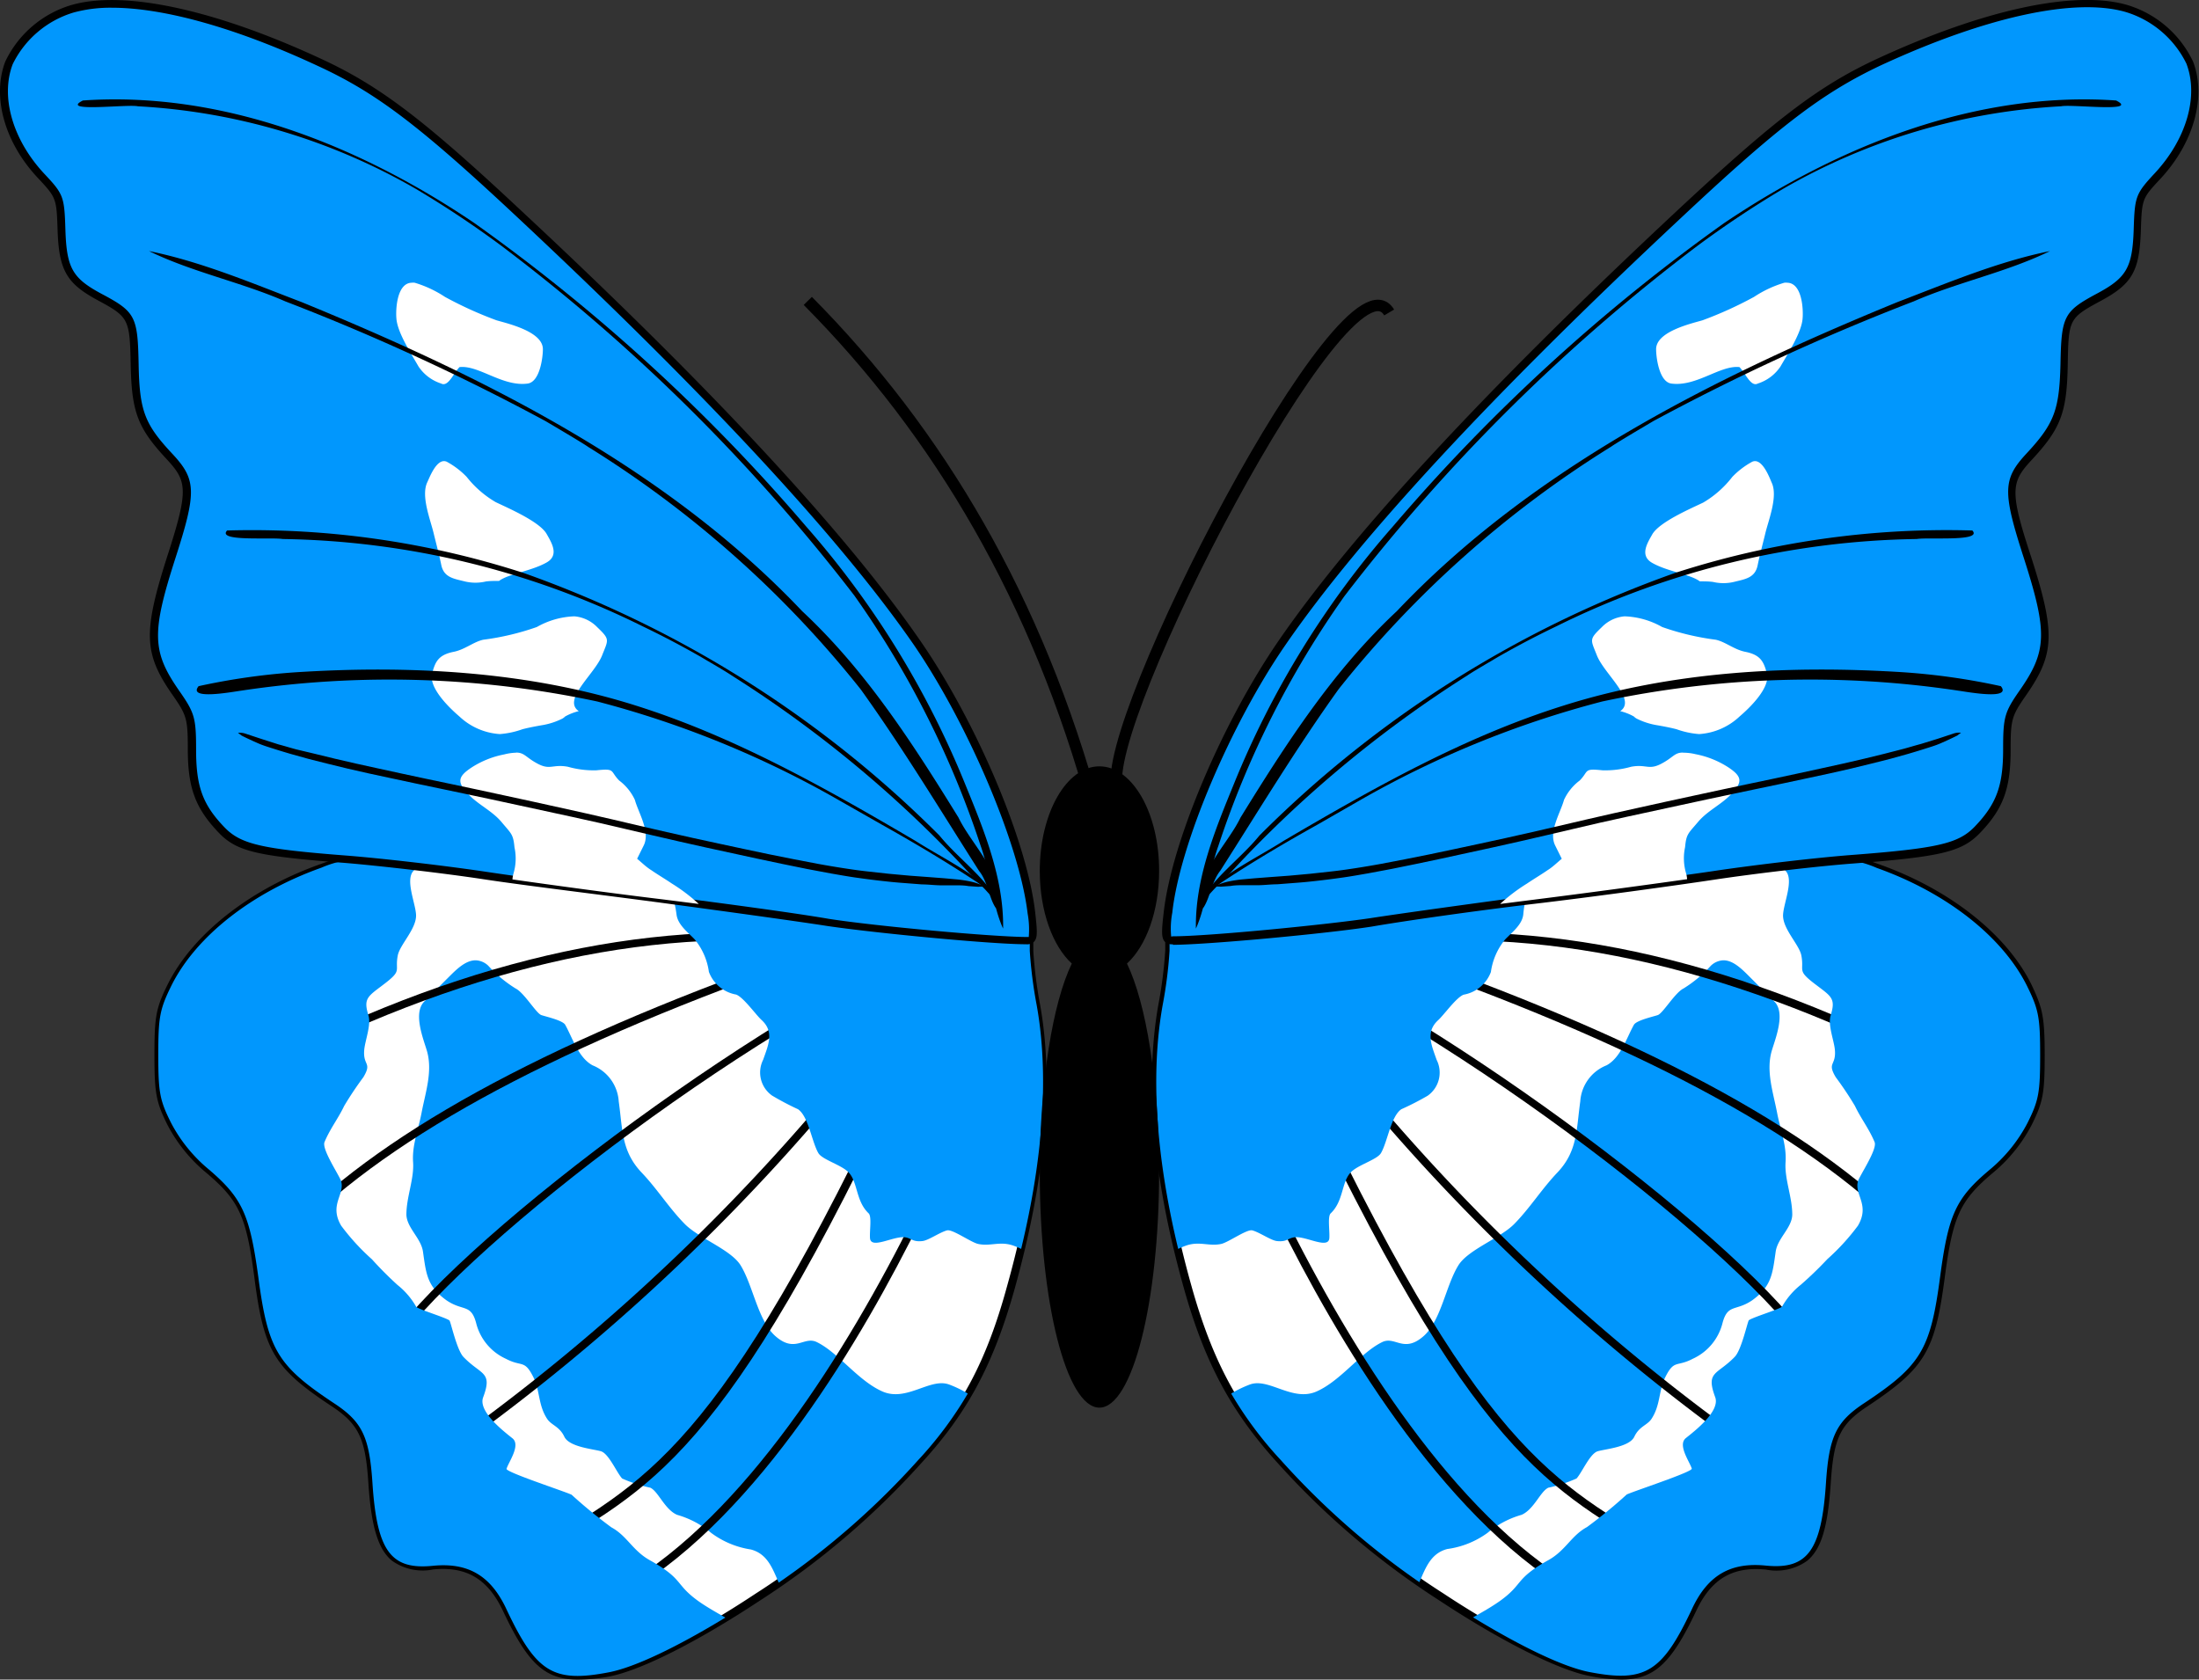 <svg id="Layer_1" data-name="Layer 1" xmlns="http://www.w3.org/2000/svg" viewBox="0 0 193.66 147.92"><rect x="0" y="0" width="193.66" height="147.92" fill="#333333" stroke="none"/><defs><style>.cls-1{fill:#fff;}.cls-2{fill:#0197fd;}.cls-3{fill:none;stroke:#000;stroke-width:1.01px;}</style></defs><title>2</title><g id="g3193"><g id="path3409"><path class="cls-1" d="M140,147.25c-2.72-.52-7.7-3-13.1-6.61a70,70,0,0,1-14.22-12.1c-4-4.39-6.28-8.61-8.12-15.19-2.7-9.64-3.45-18-2.24-24.81a38.9,38.9,0,0,0,.6-4.8V82.31l4.73-.25c5.21-.28,10.11-.87,31.73-3.79,23.07-3.12,22.41-3.08,25.91-1.83,6.13,2.18,11.06,6,13.22,10.38,1,2.06,1.16,2.74,1.16,6.09s-.13,4-1.12,6a13.37,13.37,0,0,1-3.34,4.11c-3,2.49-3.63,3.93-4.35,9.42-.85,6.42-1.69,7.82-6.68,11.13-2.47,1.63-3.09,2.94-3.36,7-.39,6-1.63,7.69-5.32,7.31-3.09-.31-5.11.88-6.5,3.83-2.62,5.57-4.12,6.49-9,5.54Z"/><path d="M142.79,147.92a15.14,15.14,0,0,1-2.82-.32h0c-2.74-.53-7.81-3.08-13.23-6.66a70.08,70.08,0,0,1-14.28-12.16c-4-4.42-6.35-8.72-8.2-15.33-2.72-9.7-3.47-18.1-2.24-25a38.5,38.5,0,0,0,.6-4.74V82l5.07-.27c5.16-.28,10.2-.88,31.7-3.79L141,77.7c21-2.84,21-2.84,24.22-1.68l.25.09c6.21,2.2,11.22,6.15,13.41,10.55,1,2.1,1.19,2.86,1.19,6.25s-.14,4.13-1.15,6.17a13.73,13.73,0,0,1-3.42,4.22c-2.89,2.43-3.52,3.81-4.23,9.2-.86,6.52-1.75,8-6.83,11.37-2.38,1.57-2.95,2.77-3.21,6.73s-.85,5.84-2.08,6.86a4.65,4.65,0,0,1-3.63.77c-2.93-.29-4.82.82-6.14,3.64C147.26,146.33,145.78,147.92,142.79,147.92ZM103.31,82.64v1.1a39.11,39.11,0,0,1-.61,4.86c-1.21,6.76-.46,15.06,2.23,24.66,1.82,6.5,4.08,10.72,8,15.05a69.44,69.44,0,0,0,14.15,12c5.34,3.53,10.31,6,13,6.56h0c4.71.91,6.08.06,8.63-5.35,1.45-3.08,3.63-4.36,6.85-4a4,4,0,0,0,3.11-.61c1-.87,1.59-2.78,1.83-6.37.27-4.15,1-5.57,3.51-7.26,4.9-3.25,5.69-4.57,6.53-10.88.74-5.56,1.45-7.09,4.47-9.63a13,13,0,0,0,3.25-4c1-1.93,1.08-2.58,1.08-5.86S179.25,89,178.25,87c-2.12-4.25-7-8.06-13-10.21l-.25-.09c-3.08-1.1-3.08-1.1-23.89,1.72l-1.61.22c-21.52,2.91-26.57,3.51-31.76,3.79Z"/></g><g id="path3411"><path class="cls-2" d="M151.67,84.58a1.7,1.7,0,0,0-1,.47,11.25,11.25,0,0,1-2.4,2c-.77.38-1.82,2.2-2.28,2.35s-1.89.47-2.1.86c-.66,1.19-1.16,2.88-2.4,3.56A3.67,3.67,0,0,0,139.17,97c-.35,2.46-.22,4.36-2,6.25-1.38,1.44-2.42,3.13-3.82,4.55-1.23,1.25-4.05,2.25-4.91,3.63-1.1,1.77-1.51,4.77-3,6.18-1.81,1.65-2.57,0-3.74.6-1.87.92-3.61,3.38-5.74,4.33s-4.2-1.22-5.88-.61a9.8,9.8,0,0,0-1.65.8,33.24,33.24,0,0,0,4.36,5.85A68.91,68.91,0,0,0,125,139.34c.55-1.26,1-2.54,2.46-2.92A7.79,7.79,0,0,0,131,135a8.1,8.1,0,0,1,3-1.59c1.09-.47,1.66-2.07,2.36-2.39a12.39,12.39,0,0,0,2.48-.81c.48-.52,1.18-2.2,1.87-2.4s2.79-.37,3.22-1.28,1.12-1,1.5-1.55c.82-1.23.63-2.51,1.24-3.72.78-1.55,1-.85,2.4-1.59a4.71,4.71,0,0,0,2.63-3.16c.46-1.71,1.16-1,2.62-2,1.7-1.23,1.78-2.32,2.06-4.28.17-1.19,1.43-2.09,1.46-3.25,0-1.58-.69-3.13-.59-4.63s-.45-2.8-.75-4.37c-.35-1.82-1-3.68-.45-5.49.33-1.09,1.23-3.34.18-4.32-.7-.66-1.32-1.33-2-2S152.65,84.49,151.67,84.58Z"/></g><g id="path3413"><path d="M142.5,142.23c-11.85-4.41-21.7-19.15-27.88-30.73C108,99.1,103.83,86.95,104.07,86.31l.47-.21-.12.33h0l.32,0c0,1.84,16,46.94,38,55.12Zm-38.08-55.8-.12.31Z"/></g><g id="path3415"><path d="M144.61,136C135,130.22,128,126,110.43,86.94l.64-.28c17.46,38.87,24.35,43,33.9,48.78Z"/></g><g id="path3417"><path d="M155.8,129.21a180.56,180.56,0,0,1-43.91-43.06l.57-.4a179.89,179.89,0,0,0,43.74,42.9Z"/></g><g id="path3419"><path d="M160.16,121c-1.62-6-24.54-25.07-44.89-35.65l.33-.61c18.91,9.83,43.43,29.39,45.24,36.08Z"/></g><g id="path3421"><path d="M166.74,107.7c-9-8.64-24.29-16.56-46.88-24.22l.23-.65c22.69,7.69,38.11,15.67,47.14,24.37Z"/></g><g id="path3423"><path d="M174.35,96.53c-18-10-34.34-14.5-49.93-13.62l0-.69c15.72-.89,32.19,3.6,50.32,13.71Z"/></g><g id="path3425"><path class="cls-2" d="M160.8,75.65c-1,0-2.42.16-4.29.37.3.27.56.49.74.67.75.79-.16,2.81-.22,3.86-.07,1.23,1.43,2.64,1.61,3.6.28,1.45-.47,1.26,1.34,2.62,1.32,1,1.7,1.19,1.24,2.66-.26.82.29,2.19.37,3,.14,1.46-.72,1.1.08,2.44a29.33,29.33,0,0,1,1.69,2.53c.52,1.1,1.24,2,1.73,3.18.27.64-1.35,3-1.47,3.47-.31,1.19,1.08,2.07,0,3.9a19.56,19.56,0,0,1-2.7,2.95,31.66,31.66,0,0,1-2.32,2.24,6.65,6.65,0,0,0-1.65,1.92c-.12.21-2.57.94-2.93,1.21-.11.08-.64,2.6-1.24,3.22-1.55,1.61-2.58,1.26-1.73,3.55.47,1.25-1.82,3-2.58,3.61s.36,2.12.52,2.69c.08.29-5.16,2-5.73,2.28a42.66,42.66,0,0,1-3.5,2.87c-1.39.75-1.87,2.06-3.4,2.91-3,1.68-2.15,2.08-4.27,3.6-.75.53-1.59,1-2.36,1.44,4.27,2.6,8,4.39,10.27,4.82,4.9.94,6.39,0,9-5.54,1.39-3,3.41-4.15,6.5-3.84,3.69.37,4.92-1.32,5.31-7.31.27-4.06.9-5.37,3.37-7,5-3.31,5.83-4.7,6.68-11.12.73-5.49,1.38-6.92,4.35-9.42a13.42,13.42,0,0,0,3.34-4.12c1-2,1.12-2.69,1.12-6s-.13-4-1.16-6.09c-2.16-4.33-7.09-8.2-13.22-10.38A9.59,9.59,0,0,0,160.8,75.65Z"/></g><g id="path3176"><path class="cls-2" d="M134.41,78.94c-16.88,2.27-22,2.86-26.71,3.11L103,82.3v1.44a38.9,38.9,0,0,1-.61,4.79c-1.07,6-.61,13.23,1.37,21.46a5.73,5.73,0,0,1,.72-.3c1.17-.4,2,.1,3.08-.14.64-.15,2.26-1.32,2.73-1.19.64.17,1.65.89,2.17.94.9.1,1-.3,1.61-.34,1-.07,2.92,1.07,3,.09.05-.62-.17-1.91.12-2.19,1.12-1.06.95-2.68,1.72-3.56.61-.7,2.36-1.15,2.71-1.75.58-1,.87-3.23,1.79-3.86a24.59,24.59,0,0,0,2.32-1.19,2.49,2.49,0,0,0,.79-3.16c-.44-1.27-1-2.44.12-3.48.55-.5,1.59-2,2.26-2.26a3.14,3.14,0,0,0,2.4-2,5.72,5.72,0,0,1,1.26-2.87c.58-.61,1.48-1.27,1.59-2.18A11.45,11.45,0,0,1,134.41,78.94Z"/></g></g><g id="path3429"><path class="cls-2" d="M102.85,80.34c.71-6.12,5.19-16.66,10.1-23.78q9.8-14.21,34.81-37.57c8.84-8.26,12.58-11.11,17.71-13.48,9.31-4.31,17.24-6,21.79-4.73a9.13,9.13,0,0,1,5.6,4.76c1.15,3,0,6.92-2.84,10-1.63,1.75-1.69,1.9-1.78,4.71-.11,3.5-.68,4.5-3.37,5.95-2.85,1.53-3,1.81-3.07,5.94s-.57,5.41-3.07,8.1c-2,2.13-2,3.13-.18,8.75,2.18,6.77,2.13,8.48-.37,12.06-1.3,1.86-1.4,2.24-1.4,5,0,3.33-.61,5-2.58,7-1.52,1.59-3.32,2-11,2.61-3.06.24-8.56.87-12.22,1.42s-10.82,1.51-15.91,2.15-11.53,1.52-14.3,2c-4.13.65-14.35,1.59-17.47,1.61-.68,0-.72-.23-.46-2.48Z"/><path d="M103.28,83.16a.89.89,0,0,1-.71-.24c-.31-.34-.27-1-.08-2.62.72-6.21,5.18-16.72,10.16-23.94,6.51-9.44,18.24-22.1,34.86-37.63,8.83-8.25,12.66-11.16,17.8-13.55,9.38-4.34,17.41-6.07,22-4.75a9.41,9.41,0,0,1,5.83,5c1.19,3.12.05,7.19-2.91,10.35-1.57,1.68-1.6,1.76-1.69,4.49-.12,3.62-.75,4.73-3.55,6.24s-2.82,1.62-2.89,5.65c-.08,4.18-.61,5.58-3.16,8.33-1.8,1.94-2,2.67-.11,8.41,2.21,6.85,2.14,8.69-.42,12.36-1.25,1.8-1.34,2.11-1.34,4.79,0,3.4-.65,5.17-2.68,7.29-1.61,1.68-3.39,2.11-11.21,2.71-3.06.23-8.53.87-12.19,1.42S140.21,79,135.12,79.6s-11.54,1.52-14.29,2c-4.11.64-14.42,1.59-17.52,1.61Zm-.19-.7a.42.42,0,0,0,.2,0c3.07,0,13.33-1,17.41-1.6,2.76-.43,9.18-1.31,14.31-2s12.23-1.6,15.91-2.15,9.17-1.19,12.24-1.42c7.51-.58,9.32-1,10.76-2.5,1.91-2,2.49-3.58,2.49-6.81,0-2.82.12-3.26,1.46-5.18,2.42-3.47,2.47-5.12.33-11.76-1.85-5.74-1.82-6.85.26-9.09,2.45-2.64,2.9-3.82,3-7.88.08-4.24.29-4.65,3.26-6.24,2.57-1.38,3.08-2.28,3.19-5.65.09-2.89.18-3.12,1.87-4.94,2.78-3,3.87-6.76,2.77-9.64a8.78,8.78,0,0,0-5.37-4.55c-4.47-1.28-12.32.44-21.55,4.71C160.56,8.16,156.77,11,148,19.23c-16.58,15.5-28.28,28.12-34.76,37.52-4.84,7-9.35,17.61-10,23.63a7.44,7.44,0,0,0-.1,2.08Z"/></g><path class="cls-1" d="M157.41,24.9a1.16,1.16,0,0,0-.27,0,9.93,9.93,0,0,0-2.67,1.25,34,34,0,0,1-4.54,2.06c-1,.29-4.12,1-4.08,2.57,0,.65.25,2.85,1.34,3,2.2.3,4.31-1.64,6-1.45.51.51,1,1.78,1.61,1.45a3.78,3.78,0,0,0,2-1.5c.64-1.12,1.87-3,1.95-4.24C158.82,27.28,158.72,24.94,157.41,24.9Zm-2.84,15.71a.6.6,0,0,0-.32.09A7.13,7.13,0,0,0,152.56,42,9,9,0,0,1,150,44.26c-1.08.52-3.89,1.72-4.5,2.82-.39.7-1.14,1.84,0,2.49,1.35.77,3.36,1,4.2,1.63.39,0,.78,0,1.16.05a4,4,0,0,0,1.84,0c1-.25,1.86-.35,2.09-1.46.19-.94.45-1.87.68-2.83.29-1.19,1.12-3.25.56-4.45C155.85,42.1,155.31,40.63,154.57,40.61ZM143.08,54.28a3.15,3.15,0,0,0-2,.94c-1.16,1.11-1,1.09-.45,2.49.65,1.66,3.54,3.9,2.06,4.92a4.75,4.75,0,0,1,1.2.47,1.23,1.23,0,0,0,.23.18,6.26,6.26,0,0,0,1.65.56c.64.11,1.24.22,1.87.38a7.56,7.56,0,0,0,2,.43,5.72,5.72,0,0,0,3.56-1.55c.82-.7,2.75-2.52,2.4-3.81-.27-1-.54-1.61-1.87-1.88-1-.19-1.76-.88-2.63-1.07a23,23,0,0,1-4.72-1.12A7.19,7.19,0,0,0,143.08,54.28Zm5.12,12c-.75,0-.84.44-1.93,1s-1.29,0-2.63.25a8.35,8.35,0,0,1-2.52.31c-1.7-.18-1.17.06-2,.9a4.48,4.48,0,0,0-1.38,1.7c-.32,1.16-1.37,2.79-.79,4l.59,1.19c-.41.34-.8.73-1.24,1-.61.42-1.21.77-1.83,1.19a15.62,15.62,0,0,0-2.36,1.79l3-.38c4.15-.52,9.58-1.25,13.47-1.8a2.61,2.61,0,0,0-.1-.55,4.65,4.65,0,0,1-.08-2.27c.11-1.17.27-1.19,1.14-2.22s2.08-1.53,3-2.53.89-1.47-.33-2.28a8.11,8.11,0,0,0-2.89-1.16A4.55,4.55,0,0,0,148.2,66.29Z"/><path id="path3219" d="M105.94,80c-.87-2.91,2.09-5.47,3.31-8,4-6.48,8.14-12.93,13.76-18.17,12-12.66,28.05-20.65,44.1-27.23,4.4-1.68,8.81-3.55,13.43-4.49-3.83,1.87-8.11,2.73-12,4.43a198.52,198.52,0,0,0-23.15,10.66c2.38-1.37-2.73,1.59-3.49,2.13a93.85,93.85,0,0,0-24,21.35c-3.71,5.17-7,10.62-10.43,16C106.69,77.66,106.56,79.13,105.94,80Z"/><path id="path3434" d="M105.59,79.68c1.18-2.36,3.62-4,5.33-6.1a97.94,97.94,0,0,1,36.59-23.12,77.71,77.71,0,0,1,26.19-3.74c.92,1-3.76.58-4.91.75a73.76,73.76,0,0,0-31.73,7.69c-1.92.92-3.81,1.92-5.66,3,1.77-1-1.38.78-2.18,1.33a104.41,104.41,0,0,0-20.94,17.46C107.33,77.78,106.5,78.85,105.59,79.68Z"/><path id="path3225" d="M105.93,78.84c2-2,4.72-3.27,7.12-4.79,7.87-4.62,15.88-9.16,24.65-11.91,9.64-3.05,20-3.57,30-2.93a58.45,58.45,0,0,1,8.51,1.22c1,1.24-2.92.51-3.72.4a87.77,87.77,0,0,0-31.39.95,86.84,86.84,0,0,0-21.46,8.77L116,72.64C112.54,74.57,109.14,76.6,105.93,78.84Z"/><path id="path3437" d="M106.91,78.25c-.06-.26.51-.37.65-.44a4.7,4.7,0,0,1,.7-.19c.33-.07.66-.12,1-.16l1.22-.11,1.44-.11,1.63-.12,1.86-.17,2-.22c.7-.08,1.39-.18,2.09-.29s1.41-.23,2.12-.36l2.14-.41,2.15-.43,2.18-.46,2.24-.48,2.3-.5,2.31-.52,2.34-.54,2.35-.55,2.36-.54,2.39-.53,2.4-.53,2.4-.52,2.36-.51,2.31-.49,2.24-.47,2.15-.46,2.07-.45,2-.44,1.86-.43,1.76-.43,1.67-.43c.53-.14,1-.29,1.57-.44l1.49-.46,1.36-.45a1.53,1.53,0,0,1,.68-.08l-.33.25c-.48.24-1,.48-1.46.68s-.94.34-1.41.49-1,.31-1.48.45l-1.58.44-1.67.42-1.76.43-1.85.42-2,.43-2.06.44-2.15.45-2.24.47-2.31.49-2.36.51-2.4.52-2.4.52-2.39.53-2.36.55-2.35.55-2.34.54-2.32.52-2.3.5-2.25.49-2.18.46-2.16.44-2.13.4c-.7.12-1.41.25-2.11.35s-1.38.19-2.07.27-1.33.15-2,.2l-1.82.14c-.53,0-1.06.07-1.59.08l-1.34,0c-.39,0-.77,0-1.16.07l-.86.06a2.23,2.23,0,0,0-.48,0c.91-.55.42-.29.24-.13Z"/><path id="path3230" d="M105.32,81.78c-.08-4.41,1.7-8.71,3.36-12.77a79.6,79.6,0,0,1,14-22.66,161.51,161.51,0,0,1,29.17-26.71C161.93,12.85,174,8,186.36,8.85c2.12,1.07-3.93.31-4.84.51A54.85,54.85,0,0,0,157,16.65a89.07,89.07,0,0,0-7.51,5,163.19,163.19,0,0,0-31.08,30.84,82.76,82.76,0,0,0-11.11,22C106.46,76.8,106.28,79.66,105.32,81.78Z"/><g id="g3285"><g id="path3443"><path class="cls-1" d="M53.62,147.25c2.72-.52,7.7-3,13.1-6.61a70.07,70.07,0,0,0,14.22-12.1c4-4.39,6.28-8.61,8.12-15.19,2.7-9.64,3.45-18,2.24-24.81a38.72,38.72,0,0,1-.6-4.8V82.31L86,82.05c-5.21-.28-10.11-.87-31.73-3.79-23.07-3.12-22.41-3.08-25.91-1.83-6.13,2.18-11.06,6-13.22,10.38-1,2.06-1.16,2.74-1.16,6.09s.13,4,1.12,6A13.37,13.37,0,0,0,18.4,103c3,2.49,3.63,3.93,4.35,9.42.85,6.42,1.69,7.82,6.68,11.13,2.47,1.63,3.09,2.94,3.36,7,.39,6,1.63,7.69,5.32,7.31,3.09-.31,5.11.88,6.5,3.83,2.62,5.57,4.12,6.49,9,5.54Z"/><path d="M50.87,147.92c-3,0-4.47-1.59-6.58-6.06-1.33-2.81-3.22-3.93-6.14-3.64a4.65,4.65,0,0,1-3.63-.77c-1.22-1-1.83-3-2.08-6.86s-.83-5.16-3.21-6.73c-5.08-3.36-6-4.85-6.83-11.37-.71-5.39-1.35-6.77-4.23-9.2a13.74,13.74,0,0,1-3.42-4.22c-1-2-1.15-2.78-1.15-6.17s.14-4.14,1.19-6.25C17,82.26,22,78.31,28.2,76.11l.25-.09c3.24-1.16,3.24-1.16,24.23,1.68l1.61.22c21.5,2.91,26.53,3.51,31.7,3.79L91,82v1.76a39,39,0,0,0,.6,4.74c1.23,6.86.47,15.26-2.24,25-1.85,6.62-4.15,10.92-8.2,15.33a70.1,70.1,0,0,1-14.28,12.16c-5.5,3.63-10.44,6.12-13.23,6.66A15.15,15.15,0,0,1,50.87,147.92ZM39,137.49c2.71,0,4.6,1.31,5.9,4.08,2.55,5.41,3.91,6.26,8.63,5.35h0c2.66-.51,7.63-3,13-6.56a69.44,69.44,0,0,0,14.15-12c4-4.33,6.22-8.55,8-15.05,2.69-9.6,3.44-17.9,2.23-24.66a39,39,0,0,1-.61-4.86v-1.1l-4.4-.24c-5.19-.28-10.24-.88-31.76-3.79l-1.61-.22c-20.82-2.82-20.82-2.82-23.89-1.72l-.25.09c-6,2.15-10.91,6-13,10.21-1,2-1.12,2.63-1.12,5.94s.12,3.93,1.08,5.86a13,13,0,0,0,3.25,4c3,2.55,3.74,4.08,4.47,9.63.83,6.31,1.63,7.64,6.53,10.88,2.55,1.69,3.24,3.12,3.51,7.26.24,3.6.78,5.5,1.83,6.37a4,4,0,0,0,3.11.61A9.34,9.34,0,0,1,39,137.49Z"/></g><g id="path3445"><path class="cls-2" d="M42,84.58a1.7,1.7,0,0,1,1,.47,11.25,11.25,0,0,0,2.4,2c.77.38,1.82,2.2,2.28,2.35s1.89.47,2.1.86c.66,1.19,1.16,2.88,2.4,3.56A3.67,3.67,0,0,1,54.49,97c.35,2.46.22,4.36,2,6.25,1.38,1.44,2.42,3.13,3.82,4.55,1.23,1.25,4.05,2.25,4.91,3.63,1.09,1.77,1.51,4.77,3,6.18,1.81,1.65,2.57,0,3.74.6,1.87.92,3.6,3.38,5.74,4.33s4.2-1.22,5.88-.61a9.71,9.71,0,0,1,1.65.8,33.23,33.23,0,0,1-4.36,5.85,68.92,68.92,0,0,1-12.29,10.8c-.55-1.26-1-2.54-2.46-2.92A7.79,7.79,0,0,1,62.63,135a8.1,8.1,0,0,0-3-1.59c-1.09-.47-1.66-2.07-2.36-2.39a12.4,12.4,0,0,1-2.48-.81c-.48-.52-1.18-2.2-1.87-2.4s-2.79-.37-3.22-1.28-1.12-1-1.5-1.55c-.82-1.23-.63-2.51-1.24-3.72-.78-1.55-1-.85-2.4-1.59a4.71,4.71,0,0,1-2.63-3.16c-.46-1.71-1.16-1-2.62-2-1.7-1.23-1.78-2.32-2.06-4.28-.17-1.19-1.42-2.09-1.46-3.25,0-1.58.69-3.13.59-4.63s.45-2.8.75-4.37c.35-1.82,1-3.68.45-5.49-.33-1.09-1.23-3.34-.18-4.32.7-.66,1.32-1.33,2-2S41,84.49,42,84.58Z"/></g><g id="path3447"><path d="M51.16,142.23l-.25-.65c22-8.18,38-53.28,38-55.12h.3l0,0-.13-.34.47.21c.24.64-3.94,12.79-10.55,25.19C72.86,123.08,63,137.82,51.16,142.23Z"/></g><g id="path3449"><path d="M49,136l-.37-.59c9.55-5.75,16.45-9.91,33.9-48.78l.64.28C65.68,126,58.7,130.22,49,136Z"/></g><g id="path3451"><path d="M37.86,129.21l-.41-.56A179.84,179.84,0,0,0,81.2,85.75l.57.4A180.51,180.51,0,0,1,37.86,129.21Z"/></g><g id="path3453"><path d="M33.49,121l-.68-.18c1.81-6.69,26.33-26.25,45.24-36.08l.33.61C58,95.89,35.11,115,33.49,121Z"/></g><g id="path3455"><path d="M26.92,107.7l-.49-.49c9-8.71,24.45-16.68,47.14-24.37l.23.65C51.21,91.15,35.87,99.07,26.92,107.7Z"/></g><g id="path3457"><path d="M19.31,96.53l-.35-.6c18.13-10.12,34.59-14.6,50.32-13.71l0,.69C53.65,82,37.31,86.48,19.31,96.53Z"/></g><g id="path3459"><path class="cls-2" d="M32.86,75.65c1,0,2.42.16,4.29.37-.3.27-.56.49-.73.67-.75.79.16,2.81.22,3.86.07,1.23-1.43,2.64-1.61,3.6-.28,1.45.47,1.26-1.34,2.62-1.32,1-1.7,1.19-1.24,2.66.25.82-.29,2.19-.37,3-.14,1.46.72,1.1-.08,2.44a29.59,29.59,0,0,0-1.69,2.53c-.52,1.1-1.24,2-1.73,3.18-.27.64,1.35,3,1.47,3.47.31,1.19-1.08,2.07,0,3.9a19.63,19.63,0,0,0,2.7,2.95A31.91,31.91,0,0,0,35,113.16a6.65,6.65,0,0,1,1.65,1.92c.12.21,2.57.94,2.93,1.21.11.08.64,2.6,1.24,3.22,1.55,1.61,2.59,1.26,1.73,3.55-.47,1.25,1.82,3,2.58,3.61s-.36,2.12-.52,2.69c-.08.29,5.16,2,5.73,2.28a43.1,43.1,0,0,0,3.5,2.87c1.39.75,1.87,2.06,3.41,2.91,3,1.68,2.15,2.08,4.27,3.6.75.53,1.6,1,2.36,1.44-4.27,2.6-8,4.39-10.27,4.82-4.9.94-6.39,0-9-5.54-1.39-3-3.41-4.15-6.5-3.84-3.7.37-4.92-1.32-5.31-7.31-.27-4.06-.9-5.37-3.37-7-5-3.31-5.83-4.7-6.68-11.12C22,107,21.36,105.53,18.4,103a13.39,13.39,0,0,1-3.34-4.12c-1-2-1.12-2.69-1.12-6s.13-4,1.16-6.09c2.16-4.33,7.09-8.2,13.22-10.38A9.59,9.59,0,0,1,32.86,75.65Z"/></g><g id="path3461"><path class="cls-2" d="M59.25,78.94c16.88,2.27,22,2.86,26.71,3.11l4.73.25v1.44a38.74,38.74,0,0,0,.61,4.79c1.07,6,.61,13.23-1.37,21.46a5.89,5.89,0,0,0-.72-.3c-1.17-.4-2,.1-3.08-.14-.64-.15-2.26-1.32-2.73-1.19-.64.17-1.65.89-2.17.94-.9.1-1-.3-1.61-.34-1-.07-2.92,1.07-3,.09-.05-.62.17-1.91-.12-2.19-1.12-1.06-.95-2.68-1.72-3.56-.61-.7-2.36-1.15-2.71-1.75-.58-1-.87-3.23-1.79-3.86A24.74,24.74,0,0,1,68,96.49a2.49,2.49,0,0,1-.79-3.16c.44-1.27,1-2.44-.12-3.48-.55-.5-1.59-2-2.26-2.26a3.14,3.14,0,0,1-2.4-2,5.73,5.73,0,0,0-1.26-2.87c-.58-.61-1.48-1.27-1.59-2.18A11.25,11.25,0,0,0,59.25,78.94Z"/></g></g><g id="g3307"><g id="path3464"><path class="cls-2" d="M90.81,80.34c-.71-6.12-5.19-16.66-10.1-23.78Q70.91,42.35,45.9,19C37.06,10.73,33.31,7.87,28.19,5.5,18.88,1.19,10.95-.54,6.39.77A9.13,9.13,0,0,0,.79,5.53c-1.15,3,0,6.92,2.84,10,1.63,1.75,1.69,1.9,1.78,4.71.11,3.5.68,4.5,3.37,5.95,2.85,1.53,3,1.81,3.07,5.94s.57,5.41,3.07,8.1c2,2.13,2,3.13.19,8.75C12.93,55.75,13,57.46,15.48,61c1.3,1.86,1.4,2.24,1.4,5,0,3.33.61,5,2.58,7,1.53,1.59,3.32,2,11,2.61,3.06.24,8.56.87,12.22,1.42s10.82,1.51,15.91,2.15,11.53,1.52,14.3,2c4.13.65,14.35,1.59,17.47,1.61.68,0,.72-.23.46-2.48Z"/><path d="M90.37,83.16h0c-3.1,0-13.41-1-17.52-1.61-2.75-.43-9.16-1.31-14.29-2S46.3,78,42.62,77.44,33.48,76.26,30.43,76c-7.82-.6-9.6-1-11.21-2.71-2-2.11-2.68-3.88-2.68-7.29,0-2.68-.09-3-1.34-4.79-2.56-3.67-2.62-5.52-.42-12.37,1.85-5.74,1.69-6.47-.11-8.41-2.55-2.74-3.08-4.15-3.16-8.33-.08-4-.16-4.18-2.89-5.65s-3.44-2.61-3.55-6.24c-.09-2.72-.12-2.81-1.69-4.49C.41,12.59-.73,8.53.47,5.41A9.41,9.41,0,0,1,6.3.44c4.63-1.33,12.66.41,22,4.75,5.14,2.38,9,5.3,17.8,13.55C62.75,34.26,74.48,46.92,81,56.36c5,7.21,9.44,17.73,10.16,23.94h0c.19,1.67.23,2.28-.08,2.62A.89.89,0,0,1,90.37,83.16ZM9.86.68a12.29,12.29,0,0,0-3.37.42A8.78,8.78,0,0,0,1.12,5.65c-1.1,2.88,0,6.67,2.77,9.64,1.7,1.81,1.78,2,1.87,4.94.11,3.37.61,4.27,3.19,5.65,3,1.59,3.18,2,3.26,6.24.08,4.06.52,5.24,3,7.88,2.08,2.24,2.11,3.34.26,9.09-2.14,6.64-2.1,8.29.33,11.77,1.34,1.92,1.47,2.36,1.47,5.18,0,3.23.58,4.82,2.49,6.81,1.44,1.5,3.25,1.92,10.76,2.5,3.07.24,8.56.87,12.24,1.42s10.81,1.51,15.91,2.15,11.56,1.52,14.31,2c4.09.64,14.34,1.58,17.41,1.6l.21,0a7.81,7.81,0,0,0-.1-2.07c-.7-6-5.2-16.61-10-23.63-6.49-9.4-18.18-22-34.76-37.52C36.89,11,33.1,8.16,28,5.81,20.82,2.46,14.43.68,9.86.68Z"/></g><path class="cls-1" d="M36.25,24.9a1.15,1.15,0,0,1,.27,0,10,10,0,0,1,2.67,1.25,33.93,33.93,0,0,0,4.54,2.06c1,.29,4.12,1,4.08,2.57,0,.65-.25,2.85-1.34,3-2.2.3-4.31-1.64-6-1.45-.51.51-1,1.78-1.61,1.45a3.79,3.79,0,0,1-2-1.5c-.64-1.12-1.87-3-1.95-4.24C34.84,27.28,34.94,24.94,36.25,24.9Zm2.84,15.71a.6.6,0,0,1,.32.09A7.13,7.13,0,0,1,41.1,42a9.06,9.06,0,0,0,2.55,2.22c1.08.52,3.89,1.72,4.5,2.82.39.7,1.14,1.84,0,2.49-1.35.77-3.36,1-4.2,1.63-.39,0-.78,0-1.16.05a4,4,0,0,1-1.84,0c-1-.25-1.86-.35-2.09-1.46-.19-.94-.45-1.87-.68-2.83-.29-1.19-1.12-3.25-.55-4.45C37.81,42.1,38.35,40.63,39.09,40.61ZM50.58,54.28a3.15,3.15,0,0,1,2,.94c1.16,1.11,1,1.09.45,2.49-.65,1.66-3.54,3.9-2.06,4.92a4.75,4.75,0,0,0-1.2.47,1.23,1.23,0,0,1-.23.18,6.24,6.24,0,0,1-1.65.56c-.64.11-1.24.22-1.87.38a7.57,7.57,0,0,1-2,.43,5.72,5.72,0,0,1-3.56-1.55c-.82-.7-2.75-2.52-2.4-3.81.27-1,.54-1.61,1.87-1.88,1-.19,1.76-.88,2.63-1.07a23,23,0,0,0,4.72-1.12A7.18,7.18,0,0,1,50.58,54.28Zm-5.12,12c.75,0,.85.44,1.93,1s1.29,0,2.63.25a8.35,8.35,0,0,0,2.51.31c1.7-.18,1.17.06,2,.9a4.49,4.49,0,0,1,1.38,1.7c.32,1.16,1.37,2.79.79,4l-.59,1.19c.41.34.8.73,1.24,1,.61.42,1.21.77,1.83,1.19a15.62,15.62,0,0,1,2.36,1.79l-3-.38C54.44,78.74,49,78,45.13,77.45a2.6,2.6,0,0,1,.1-.55,4.64,4.64,0,0,0,.08-2.27c-.11-1.17-.27-1.19-1.13-2.22s-2.08-1.53-3-2.53-.88-1.47.34-2.28a8.11,8.11,0,0,1,2.89-1.16A4.54,4.54,0,0,1,45.46,66.29Z"/><g id="path3468"><path d="M87.72,80c.87-2.91-2.09-5.47-3.31-8-4-6.48-8.14-12.93-13.76-18.17-12-12.66-28.05-20.65-44.1-27.23-4.4-1.68-8.81-3.55-13.43-4.49,3.83,1.87,8.11,2.73,12,4.43A198.43,198.43,0,0,1,48.31,37.23c-2.38-1.37,2.73,1.59,3.49,2.13a93.87,93.87,0,0,1,24,21.35c3.71,5.17,7,10.62,10.43,16C87,77.66,87.1,79.13,87.72,80Z"/></g><g id="path3470"><path d="M88.06,79.68c-1.18-2.36-3.62-4-5.33-6.1A97.94,97.94,0,0,0,46.14,50.47,77.7,77.7,0,0,0,20,46.72c-.92,1,3.76.58,4.91.75A73.76,73.76,0,0,1,56.6,55.16c1.92.92,3.8,1.92,5.66,3-1.77-1,1.38.78,2.18,1.33A104.41,104.41,0,0,1,85.38,76.91C86.33,77.78,87.15,78.85,88.06,79.68Z"/></g><g id="path3472"><path d="M87.73,78.84c-2-2-4.72-3.27-7.12-4.79C72.75,69.43,64.73,64.89,56,62.14c-9.64-3.05-20-3.57-30-2.93a58.4,58.4,0,0,0-8.51,1.22c-1,1.24,2.92.51,3.72.4a87.77,87.77,0,0,1,31.39.95A86.87,86.87,0,0,1,74,70.54l3.67,2.09C81.12,74.57,84.52,76.6,87.73,78.84Z"/></g><g id="path3474"><path d="M86.75,78.25c.06-.26-.51-.37-.65-.44a4.78,4.78,0,0,0-.7-.19c-.33-.07-.67-.12-1-.16l-1.22-.11-1.44-.11-1.63-.12-1.86-.17-2-.22c-.7-.08-1.39-.18-2.09-.29s-1.41-.23-2.12-.36l-2.14-.41-2.15-.43-2.18-.46-2.24-.48-2.3-.5-2.31-.52-2.34-.54L54,72.18l-2.36-.54-2.39-.53-2.4-.53-2.4-.52-2.36-.51-2.31-.49-2.24-.47-2.15-.46-2.07-.45-2-.44-1.86-.43-1.76-.43L26.1,66c-.53-.14-1-.29-1.57-.44L23,65.07l-1.36-.45a1.53,1.53,0,0,0-.68-.08l.33.25c.48.24,1,.48,1.46.68s.94.34,1.41.49,1,.31,1.48.45l1.58.44,1.67.42,1.76.43,1.85.42,2,.43,2.06.44,2.15.45,2.24.47,2.31.49,2.36.51,2.4.52,2.4.52,2.39.53,2.36.55,2.35.55,2.34.54,2.32.52,2.3.5,2.25.49,2.18.46,2.16.44,2.13.4c.7.12,1.41.25,2.11.35s1.38.19,2.07.27,1.33.15,2,.2l1.82.14c.53,0,1.06.07,1.59.08l1.34,0c.39,0,.77,0,1.16.07l.86.06a2.23,2.23,0,0,1,.48,0c-.91-.55-.42-.29-.24-.13Z"/></g><g id="path3476"><path d="M88.34,81.78c.08-4.41-1.7-8.71-3.36-12.77a79.63,79.63,0,0,0-14-22.66A161.47,161.47,0,0,0,41.77,19.64C31.73,12.85,19.66,8,7.3,8.85c-2.12,1.07,3.93.31,4.84.51a54.86,54.86,0,0,1,24.51,7.29,89.11,89.11,0,0,1,7.51,5A163.16,163.16,0,0,1,75.24,52.45a82.77,82.77,0,0,1,11.11,22C87.2,76.8,87.37,79.66,88.34,81.78Z"/></g></g><path id="path3478" d="M96.82,67.49c-2.9,0-5.25,4.13-5.25,9.21,0,3.55,1.14,6.62,2.82,8.16-1.68,3.47-2.82,10.4-2.82,18.38,0,11.45,2.35,20.73,5.25,20.73s5.26-9.28,5.26-20.73c0-8-1.15-14.91-2.83-18.38,1.68-1.54,2.83-4.61,2.83-8.16C102.09,71.62,99.73,67.49,96.82,67.49Z"/><path id="path3370" class="cls-3" d="M98.41,69.4C96.7,64,118.65,21.28,122.34,27.52"/><path id="path3372" class="cls-3" d="M96.44,71.45C91.37,52.77,82.65,38.1,71.14,26.5"/></svg>